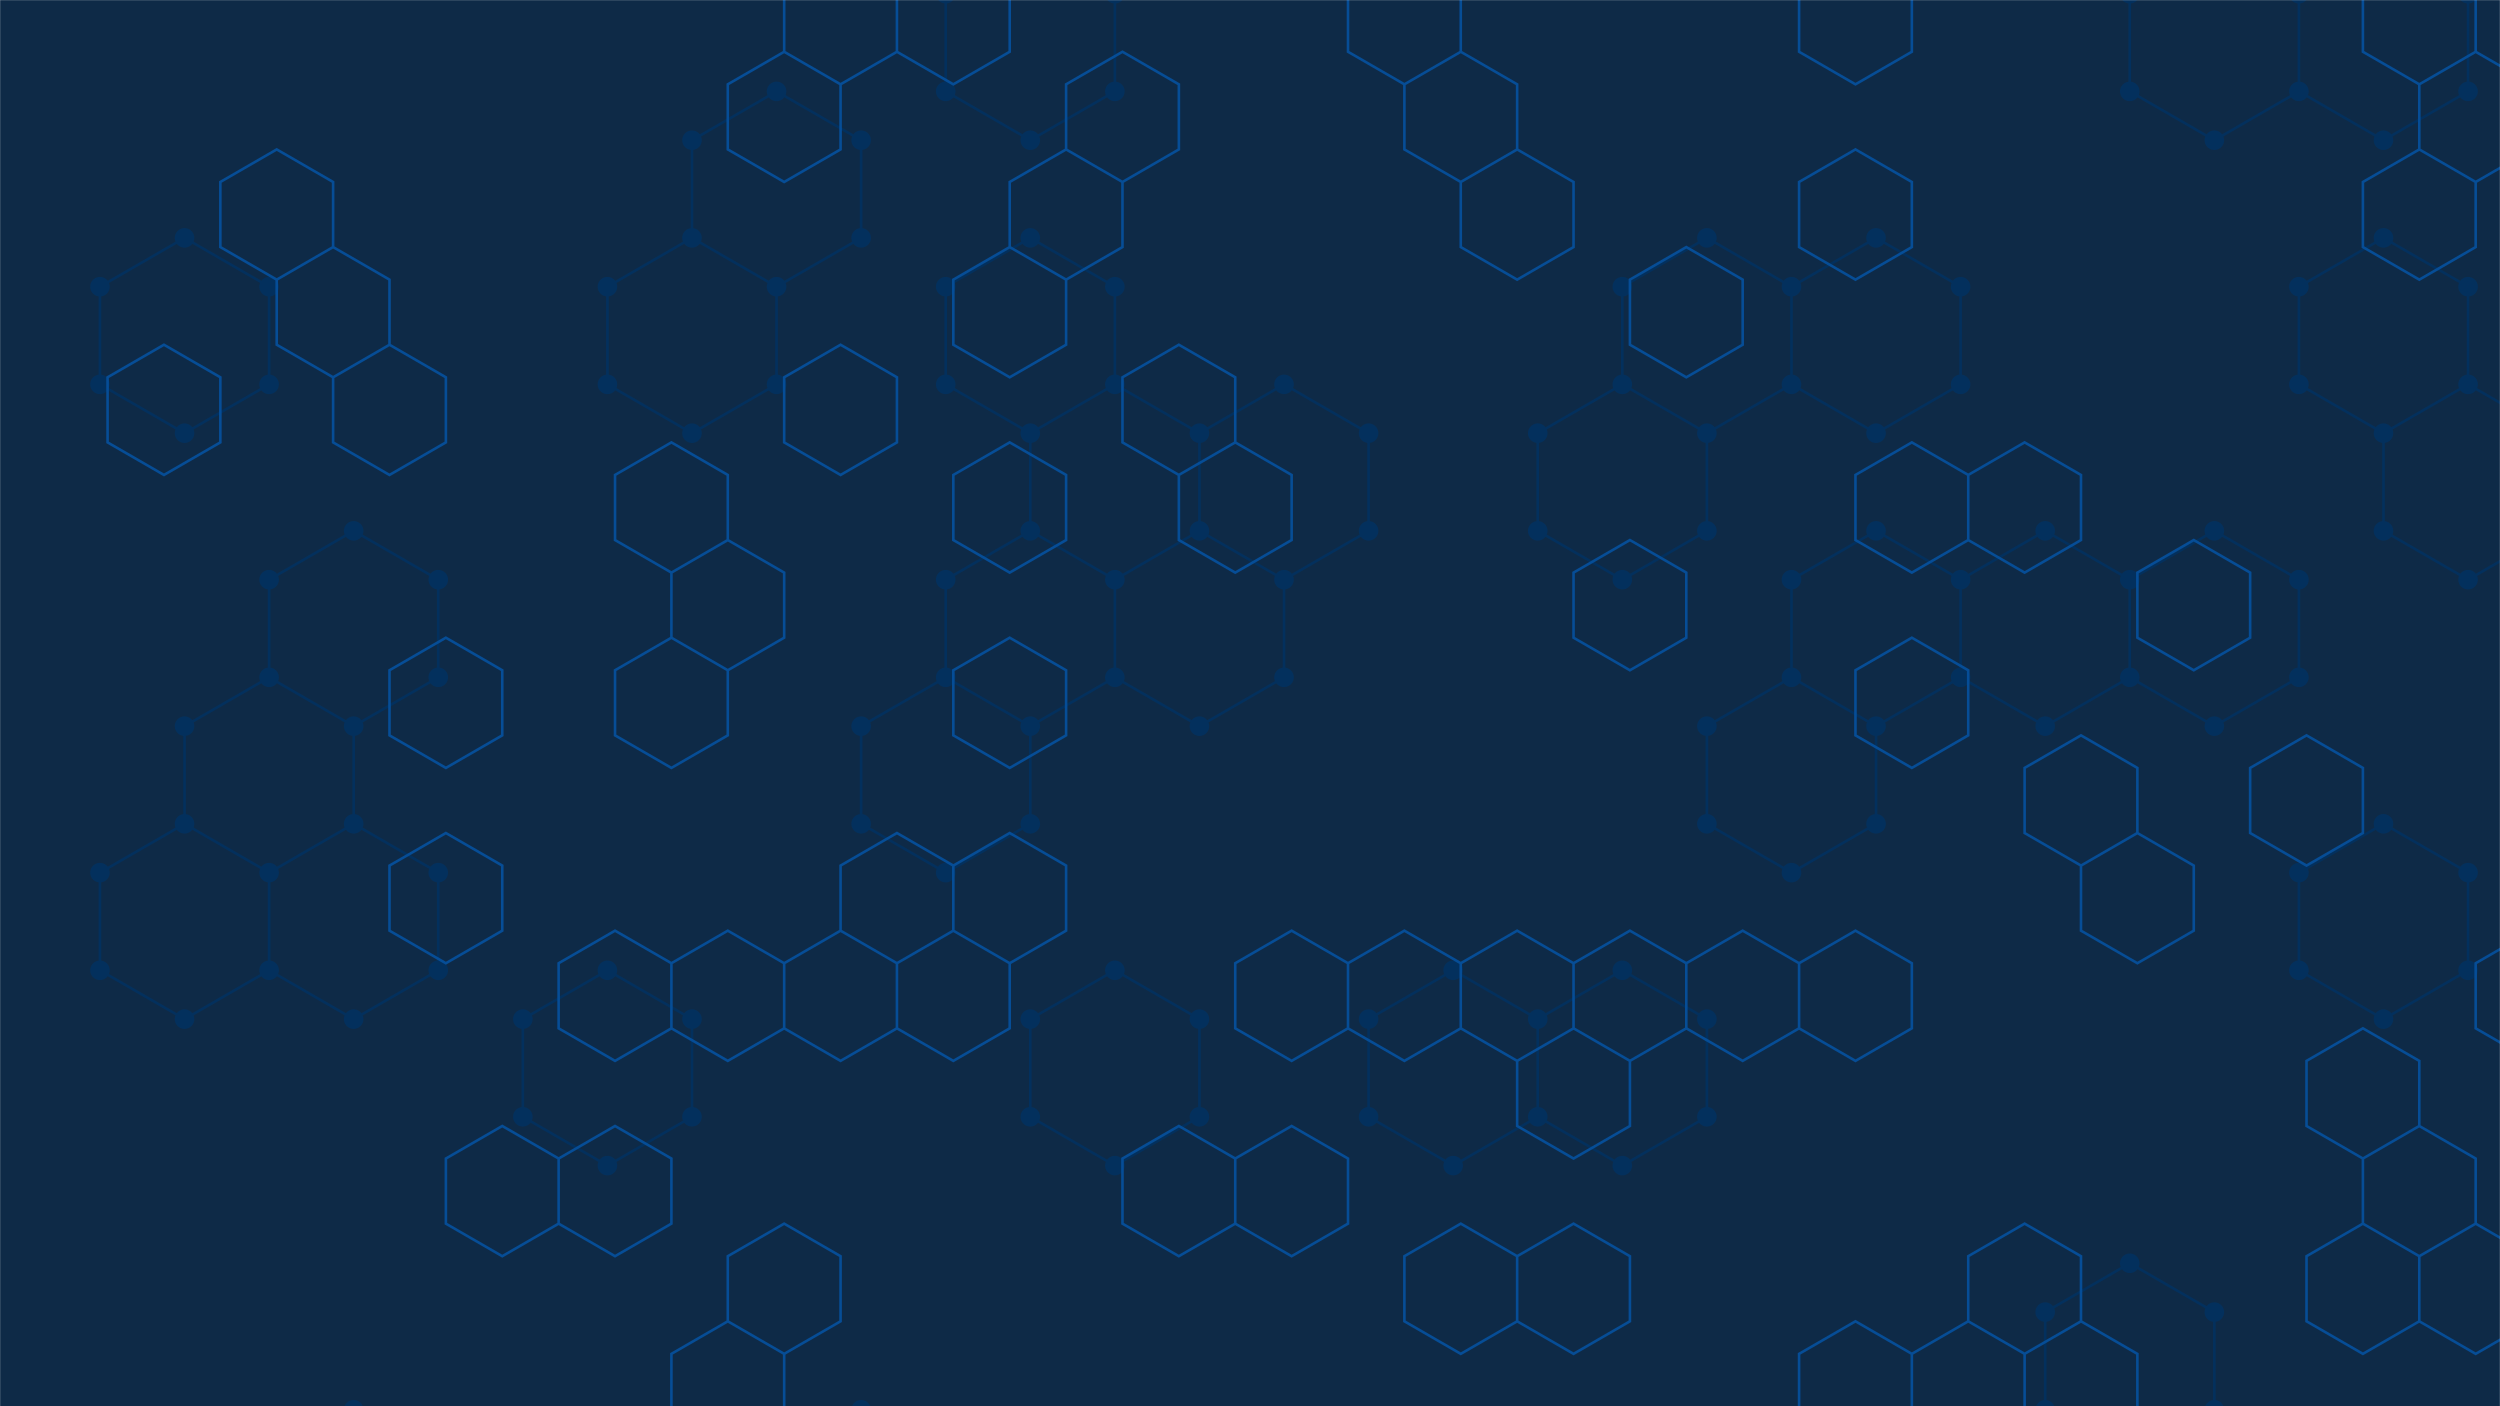 <svg xmlns="http://www.w3.org/2000/svg" version="1.1" xmlns:xlink="http://www.w3.org/1999/xlink" xmlns:svgjs="http://svgjs.dev/svgjs" width="1920" height="1080" preserveAspectRatio="none" viewBox="0 0 1920 1080"><g mask="url(&quot;#SvgjsMask1029&quot;)" fill="none"><rect width="1920" height="1080" x="0" y="0" fill="#0e2a47"></rect><path d="M141.73 182.69L206.68 220.19L206.68 295.19L141.73 332.69L76.77 295.19L76.77 220.19zM206.68 520.19L271.63 557.69L271.63 632.69L206.68 670.19L141.73 632.69L141.73 557.69zM141.73 632.69L206.68 670.19L206.68 745.19L141.73 782.69L76.77 745.19L76.77 670.19zM271.63 407.69L336.59 445.19L336.59 520.19L271.63 557.69L206.68 520.19L206.68 445.19zM271.63 632.69L336.59 670.19L336.59 745.19L271.63 782.69L206.68 745.19L206.68 670.19zM271.63 1082.69L336.59 1120.19L336.59 1195.19L271.63 1232.69L206.68 1195.19L206.68 1120.19zM466.5 745.19L531.45 782.69L531.45 857.69L466.5 895.19L401.54 857.69L401.54 782.69zM596.4 70.19L661.36 107.69L661.36 182.69L596.4 220.19L531.45 182.69L531.45 107.69zM531.45 182.69L596.4 220.19L596.4 295.19L531.45 332.69L466.5 295.19L466.5 220.19zM726.31 520.19L791.27 557.69L791.27 632.69L726.31 670.19L661.36 632.69L661.36 557.69zM661.36 1082.69L726.31 1120.19L726.31 1195.19L661.36 1232.69L596.4 1195.19L596.4 1120.19zM791.26 -42.31L856.22 -4.81L856.22 70.19L791.26 107.69L726.31 70.19L726.31 -4.81zM791.26 182.69L856.22 220.19L856.22 295.19L791.26 332.69L726.31 295.19L726.31 220.19zM856.22 295.19L921.17 332.69L921.17 407.69L856.22 445.19L791.26 407.69L791.26 332.69zM791.26 407.69L856.22 445.19L856.22 520.19L791.26 557.69L726.31 520.19L726.31 445.19zM856.22 745.19L921.17 782.69L921.17 857.69L856.22 895.19L791.26 857.69L791.26 782.69zM986.13 295.19L1051.08 332.69L1051.08 407.69L986.13 445.19L921.17 407.69L921.17 332.69zM921.17 407.69L986.13 445.19L986.13 520.19L921.17 557.69L856.22 520.19L856.22 445.19zM1116.03 745.19L1180.99 782.69L1180.99 857.69L1116.03 895.19L1051.08 857.69L1051.08 782.69zM1245.94 295.19L1310.89 332.69L1310.89 407.69L1245.94 445.19L1180.99 407.69L1180.99 332.69zM1245.94 745.19L1310.89 782.69L1310.89 857.69L1245.94 895.19L1180.99 857.69L1180.99 782.69zM1310.89 182.69L1375.85 220.19L1375.85 295.19L1310.89 332.69L1245.94 295.19L1245.94 220.19zM1375.85 520.19L1440.8 557.69L1440.8 632.69L1375.85 670.19L1310.89 632.69L1310.89 557.69zM1440.8 182.69L1505.76 220.19L1505.76 295.19L1440.8 332.69L1375.85 295.19L1375.85 220.19zM1440.8 407.69L1505.76 445.19L1505.76 520.19L1440.8 557.69L1375.85 520.19L1375.85 445.19zM1570.71 407.69L1635.66 445.19L1635.66 520.19L1570.71 557.69L1505.76 520.19L1505.76 445.19zM1635.66 970.19L1700.62 1007.69L1700.62 1082.69L1635.66 1120.19L1570.71 1082.69L1570.71 1007.69zM1700.62 -42.31L1765.57 -4.81L1765.57 70.19L1700.62 107.69L1635.66 70.19L1635.66 -4.81zM1700.62 407.69L1765.57 445.19L1765.57 520.19L1700.62 557.69L1635.66 520.19L1635.66 445.19zM1830.52 -42.31L1895.48 -4.81L1895.48 70.19L1830.52 107.69L1765.57 70.19L1765.57 -4.81zM1830.52 182.69L1895.48 220.19L1895.48 295.19L1830.52 332.69L1765.57 295.19L1765.57 220.19zM1895.48 295.19L1960.43 332.69L1960.43 407.69L1895.48 445.19L1830.52 407.69L1830.52 332.69zM1830.52 632.69L1895.48 670.19L1895.48 745.19L1830.52 782.69L1765.57 745.19L1765.57 670.19z" stroke="#03305d" stroke-width="2"></path><path d="M134.23 182.69 a7.5 7.5 0 1 0 15 0 a7.5 7.5 0 1 0 -15 0zM199.18 220.19 a7.5 7.5 0 1 0 15 0 a7.5 7.5 0 1 0 -15 0zM199.18 295.19 a7.5 7.5 0 1 0 15 0 a7.5 7.5 0 1 0 -15 0zM134.23 332.69 a7.5 7.5 0 1 0 15 0 a7.5 7.5 0 1 0 -15 0zM69.27 295.19 a7.5 7.5 0 1 0 15 0 a7.5 7.5 0 1 0 -15 0zM69.27 220.19 a7.5 7.5 0 1 0 15 0 a7.5 7.5 0 1 0 -15 0zM199.18 520.19 a7.5 7.5 0 1 0 15 0 a7.5 7.5 0 1 0 -15 0zM264.13 557.69 a7.5 7.5 0 1 0 15 0 a7.5 7.5 0 1 0 -15 0zM264.13 632.69 a7.5 7.5 0 1 0 15 0 a7.5 7.5 0 1 0 -15 0zM199.18 670.19 a7.5 7.5 0 1 0 15 0 a7.5 7.5 0 1 0 -15 0zM134.23 632.69 a7.5 7.5 0 1 0 15 0 a7.5 7.5 0 1 0 -15 0zM134.23 557.69 a7.5 7.5 0 1 0 15 0 a7.5 7.5 0 1 0 -15 0zM199.18 745.19 a7.5 7.5 0 1 0 15 0 a7.5 7.5 0 1 0 -15 0zM134.23 782.69 a7.5 7.5 0 1 0 15 0 a7.5 7.5 0 1 0 -15 0zM69.27 745.19 a7.5 7.5 0 1 0 15 0 a7.5 7.5 0 1 0 -15 0zM69.27 670.19 a7.5 7.5 0 1 0 15 0 a7.5 7.5 0 1 0 -15 0zM264.13 407.69 a7.5 7.5 0 1 0 15 0 a7.5 7.5 0 1 0 -15 0zM329.09 445.19 a7.5 7.5 0 1 0 15 0 a7.5 7.5 0 1 0 -15 0zM329.09 520.19 a7.5 7.5 0 1 0 15 0 a7.5 7.5 0 1 0 -15 0zM199.18 445.19 a7.5 7.5 0 1 0 15 0 a7.5 7.5 0 1 0 -15 0zM329.09 670.19 a7.5 7.5 0 1 0 15 0 a7.5 7.5 0 1 0 -15 0zM329.09 745.19 a7.5 7.5 0 1 0 15 0 a7.5 7.5 0 1 0 -15 0zM264.13 782.69 a7.5 7.5 0 1 0 15 0 a7.5 7.5 0 1 0 -15 0zM264.13 1082.69 a7.5 7.5 0 1 0 15 0 a7.5 7.5 0 1 0 -15 0zM329.09 1120.19 a7.5 7.5 0 1 0 15 0 a7.5 7.5 0 1 0 -15 0zM329.09 1195.19 a7.5 7.5 0 1 0 15 0 a7.5 7.5 0 1 0 -15 0zM264.13 1232.69 a7.5 7.5 0 1 0 15 0 a7.5 7.5 0 1 0 -15 0zM199.18 1195.19 a7.5 7.5 0 1 0 15 0 a7.5 7.5 0 1 0 -15 0zM199.18 1120.19 a7.5 7.5 0 1 0 15 0 a7.5 7.5 0 1 0 -15 0zM459 745.19 a7.5 7.5 0 1 0 15 0 a7.5 7.5 0 1 0 -15 0zM523.95 782.69 a7.5 7.5 0 1 0 15 0 a7.5 7.5 0 1 0 -15 0zM523.95 857.69 a7.5 7.5 0 1 0 15 0 a7.5 7.5 0 1 0 -15 0zM459 895.19 a7.5 7.5 0 1 0 15 0 a7.5 7.5 0 1 0 -15 0zM394.04 857.69 a7.5 7.5 0 1 0 15 0 a7.5 7.5 0 1 0 -15 0zM394.04 782.69 a7.5 7.5 0 1 0 15 0 a7.5 7.5 0 1 0 -15 0zM588.9 70.19 a7.5 7.5 0 1 0 15 0 a7.5 7.5 0 1 0 -15 0zM653.86 107.69 a7.5 7.5 0 1 0 15 0 a7.5 7.5 0 1 0 -15 0zM653.86 182.69 a7.5 7.5 0 1 0 15 0 a7.5 7.5 0 1 0 -15 0zM588.9 220.19 a7.5 7.5 0 1 0 15 0 a7.5 7.5 0 1 0 -15 0zM523.95 182.69 a7.5 7.5 0 1 0 15 0 a7.5 7.5 0 1 0 -15 0zM523.95 107.69 a7.5 7.5 0 1 0 15 0 a7.5 7.5 0 1 0 -15 0zM588.9 295.19 a7.5 7.5 0 1 0 15 0 a7.5 7.5 0 1 0 -15 0zM523.95 332.69 a7.5 7.5 0 1 0 15 0 a7.5 7.5 0 1 0 -15 0zM459 295.19 a7.5 7.5 0 1 0 15 0 a7.5 7.5 0 1 0 -15 0zM459 220.19 a7.5 7.5 0 1 0 15 0 a7.5 7.5 0 1 0 -15 0zM718.81 520.19 a7.5 7.5 0 1 0 15 0 a7.5 7.5 0 1 0 -15 0zM783.77 557.69 a7.5 7.5 0 1 0 15 0 a7.5 7.5 0 1 0 -15 0zM783.77 632.69 a7.5 7.5 0 1 0 15 0 a7.5 7.5 0 1 0 -15 0zM718.81 670.19 a7.5 7.5 0 1 0 15 0 a7.5 7.5 0 1 0 -15 0zM653.86 632.69 a7.5 7.5 0 1 0 15 0 a7.5 7.5 0 1 0 -15 0zM653.86 557.69 a7.5 7.5 0 1 0 15 0 a7.5 7.5 0 1 0 -15 0zM653.86 1082.69 a7.5 7.5 0 1 0 15 0 a7.5 7.5 0 1 0 -15 0zM718.81 1120.19 a7.5 7.5 0 1 0 15 0 a7.5 7.5 0 1 0 -15 0zM718.81 1195.19 a7.5 7.5 0 1 0 15 0 a7.5 7.5 0 1 0 -15 0zM653.86 1232.69 a7.5 7.5 0 1 0 15 0 a7.5 7.5 0 1 0 -15 0zM588.9 1195.19 a7.5 7.5 0 1 0 15 0 a7.5 7.5 0 1 0 -15 0zM588.9 1120.19 a7.5 7.5 0 1 0 15 0 a7.5 7.5 0 1 0 -15 0zM783.76 -42.31 a7.5 7.5 0 1 0 15 0 a7.5 7.5 0 1 0 -15 0zM848.72 -4.81 a7.5 7.5 0 1 0 15 0 a7.5 7.5 0 1 0 -15 0zM848.72 70.19 a7.5 7.5 0 1 0 15 0 a7.5 7.5 0 1 0 -15 0zM783.76 107.69 a7.5 7.5 0 1 0 15 0 a7.5 7.5 0 1 0 -15 0zM718.81 70.19 a7.5 7.5 0 1 0 15 0 a7.5 7.5 0 1 0 -15 0zM718.81 -4.81 a7.5 7.5 0 1 0 15 0 a7.5 7.5 0 1 0 -15 0zM783.76 182.69 a7.5 7.5 0 1 0 15 0 a7.5 7.5 0 1 0 -15 0zM848.72 220.19 a7.5 7.5 0 1 0 15 0 a7.5 7.5 0 1 0 -15 0zM848.72 295.19 a7.5 7.5 0 1 0 15 0 a7.5 7.5 0 1 0 -15 0zM783.76 332.69 a7.5 7.5 0 1 0 15 0 a7.5 7.5 0 1 0 -15 0zM718.81 295.19 a7.5 7.5 0 1 0 15 0 a7.5 7.5 0 1 0 -15 0zM718.81 220.19 a7.5 7.5 0 1 0 15 0 a7.5 7.5 0 1 0 -15 0zM913.67 332.69 a7.5 7.5 0 1 0 15 0 a7.5 7.5 0 1 0 -15 0zM913.67 407.69 a7.5 7.5 0 1 0 15 0 a7.5 7.5 0 1 0 -15 0zM848.72 445.19 a7.5 7.5 0 1 0 15 0 a7.5 7.5 0 1 0 -15 0zM783.76 407.69 a7.5 7.5 0 1 0 15 0 a7.5 7.5 0 1 0 -15 0zM848.72 520.19 a7.5 7.5 0 1 0 15 0 a7.5 7.5 0 1 0 -15 0zM783.76 557.69 a7.5 7.5 0 1 0 15 0 a7.5 7.5 0 1 0 -15 0zM718.81 445.19 a7.5 7.5 0 1 0 15 0 a7.5 7.5 0 1 0 -15 0zM848.72 745.19 a7.5 7.5 0 1 0 15 0 a7.5 7.5 0 1 0 -15 0zM913.67 782.69 a7.5 7.5 0 1 0 15 0 a7.5 7.5 0 1 0 -15 0zM913.67 857.69 a7.5 7.5 0 1 0 15 0 a7.5 7.5 0 1 0 -15 0zM848.72 895.19 a7.5 7.5 0 1 0 15 0 a7.5 7.5 0 1 0 -15 0zM783.76 857.69 a7.5 7.5 0 1 0 15 0 a7.5 7.5 0 1 0 -15 0zM783.76 782.69 a7.5 7.5 0 1 0 15 0 a7.5 7.5 0 1 0 -15 0zM978.63 295.19 a7.5 7.5 0 1 0 15 0 a7.5 7.5 0 1 0 -15 0zM1043.58 332.69 a7.5 7.5 0 1 0 15 0 a7.5 7.5 0 1 0 -15 0zM1043.58 407.69 a7.5 7.5 0 1 0 15 0 a7.5 7.5 0 1 0 -15 0zM978.63 445.19 a7.5 7.5 0 1 0 15 0 a7.5 7.5 0 1 0 -15 0zM978.63 520.19 a7.5 7.5 0 1 0 15 0 a7.5 7.5 0 1 0 -15 0zM913.67 557.69 a7.5 7.5 0 1 0 15 0 a7.5 7.5 0 1 0 -15 0zM1108.53 745.19 a7.5 7.5 0 1 0 15 0 a7.5 7.5 0 1 0 -15 0zM1173.49 782.69 a7.5 7.5 0 1 0 15 0 a7.5 7.5 0 1 0 -15 0zM1173.49 857.69 a7.5 7.5 0 1 0 15 0 a7.5 7.5 0 1 0 -15 0zM1108.53 895.19 a7.5 7.5 0 1 0 15 0 a7.5 7.5 0 1 0 -15 0zM1043.58 857.69 a7.5 7.5 0 1 0 15 0 a7.5 7.5 0 1 0 -15 0zM1043.58 782.69 a7.5 7.5 0 1 0 15 0 a7.5 7.5 0 1 0 -15 0zM1238.44 295.19 a7.5 7.5 0 1 0 15 0 a7.5 7.5 0 1 0 -15 0zM1303.39 332.69 a7.5 7.5 0 1 0 15 0 a7.5 7.5 0 1 0 -15 0zM1303.39 407.69 a7.5 7.5 0 1 0 15 0 a7.5 7.5 0 1 0 -15 0zM1238.44 445.19 a7.5 7.5 0 1 0 15 0 a7.5 7.5 0 1 0 -15 0zM1173.49 407.69 a7.5 7.5 0 1 0 15 0 a7.5 7.5 0 1 0 -15 0zM1173.49 332.69 a7.5 7.5 0 1 0 15 0 a7.5 7.5 0 1 0 -15 0zM1238.44 745.19 a7.5 7.5 0 1 0 15 0 a7.5 7.5 0 1 0 -15 0zM1303.39 782.69 a7.5 7.5 0 1 0 15 0 a7.5 7.5 0 1 0 -15 0zM1303.39 857.69 a7.5 7.5 0 1 0 15 0 a7.5 7.5 0 1 0 -15 0zM1238.44 895.19 a7.5 7.5 0 1 0 15 0 a7.5 7.5 0 1 0 -15 0zM1303.39 182.69 a7.5 7.5 0 1 0 15 0 a7.5 7.5 0 1 0 -15 0zM1368.35 220.19 a7.5 7.5 0 1 0 15 0 a7.5 7.5 0 1 0 -15 0zM1368.35 295.19 a7.5 7.5 0 1 0 15 0 a7.5 7.5 0 1 0 -15 0zM1238.44 220.19 a7.5 7.5 0 1 0 15 0 a7.5 7.5 0 1 0 -15 0zM1368.35 520.19 a7.5 7.5 0 1 0 15 0 a7.5 7.5 0 1 0 -15 0zM1433.3 557.69 a7.5 7.5 0 1 0 15 0 a7.5 7.5 0 1 0 -15 0zM1433.3 632.69 a7.5 7.5 0 1 0 15 0 a7.5 7.5 0 1 0 -15 0zM1368.35 670.19 a7.5 7.5 0 1 0 15 0 a7.5 7.5 0 1 0 -15 0zM1303.39 632.69 a7.5 7.5 0 1 0 15 0 a7.5 7.5 0 1 0 -15 0zM1303.39 557.69 a7.5 7.5 0 1 0 15 0 a7.5 7.5 0 1 0 -15 0zM1433.3 182.69 a7.5 7.5 0 1 0 15 0 a7.5 7.5 0 1 0 -15 0zM1498.26 220.19 a7.5 7.5 0 1 0 15 0 a7.5 7.5 0 1 0 -15 0zM1498.26 295.19 a7.5 7.5 0 1 0 15 0 a7.5 7.5 0 1 0 -15 0zM1433.3 332.69 a7.5 7.5 0 1 0 15 0 a7.5 7.5 0 1 0 -15 0zM1433.3 407.69 a7.5 7.5 0 1 0 15 0 a7.5 7.5 0 1 0 -15 0zM1498.26 445.19 a7.5 7.5 0 1 0 15 0 a7.5 7.5 0 1 0 -15 0zM1498.26 520.19 a7.5 7.5 0 1 0 15 0 a7.5 7.5 0 1 0 -15 0zM1368.35 445.19 a7.5 7.5 0 1 0 15 0 a7.5 7.5 0 1 0 -15 0zM1563.21 407.69 a7.5 7.5 0 1 0 15 0 a7.5 7.5 0 1 0 -15 0zM1628.16 445.19 a7.5 7.5 0 1 0 15 0 a7.5 7.5 0 1 0 -15 0zM1628.16 520.19 a7.5 7.5 0 1 0 15 0 a7.5 7.5 0 1 0 -15 0zM1563.21 557.69 a7.5 7.5 0 1 0 15 0 a7.5 7.5 0 1 0 -15 0zM1628.16 970.19 a7.5 7.5 0 1 0 15 0 a7.5 7.5 0 1 0 -15 0zM1693.12 1007.69 a7.5 7.5 0 1 0 15 0 a7.5 7.5 0 1 0 -15 0zM1693.12 1082.69 a7.5 7.5 0 1 0 15 0 a7.5 7.5 0 1 0 -15 0zM1628.16 1120.19 a7.5 7.5 0 1 0 15 0 a7.5 7.5 0 1 0 -15 0zM1563.21 1082.69 a7.5 7.5 0 1 0 15 0 a7.5 7.5 0 1 0 -15 0zM1563.21 1007.69 a7.5 7.5 0 1 0 15 0 a7.5 7.5 0 1 0 -15 0zM1693.12 -42.31 a7.5 7.5 0 1 0 15 0 a7.5 7.5 0 1 0 -15 0zM1758.07 -4.81 a7.5 7.5 0 1 0 15 0 a7.5 7.5 0 1 0 -15 0zM1758.07 70.19 a7.5 7.5 0 1 0 15 0 a7.5 7.5 0 1 0 -15 0zM1693.12 107.69 a7.5 7.5 0 1 0 15 0 a7.5 7.5 0 1 0 -15 0zM1628.16 70.19 a7.5 7.5 0 1 0 15 0 a7.5 7.5 0 1 0 -15 0zM1628.16 -4.81 a7.5 7.5 0 1 0 15 0 a7.5 7.5 0 1 0 -15 0zM1693.12 407.69 a7.5 7.5 0 1 0 15 0 a7.5 7.5 0 1 0 -15 0zM1758.07 445.19 a7.5 7.5 0 1 0 15 0 a7.5 7.5 0 1 0 -15 0zM1758.07 520.19 a7.5 7.5 0 1 0 15 0 a7.5 7.5 0 1 0 -15 0zM1693.12 557.69 a7.5 7.5 0 1 0 15 0 a7.5 7.5 0 1 0 -15 0zM1823.02 -42.31 a7.5 7.5 0 1 0 15 0 a7.5 7.5 0 1 0 -15 0zM1887.98 -4.81 a7.5 7.5 0 1 0 15 0 a7.5 7.5 0 1 0 -15 0zM1887.98 70.19 a7.5 7.5 0 1 0 15 0 a7.5 7.5 0 1 0 -15 0zM1823.02 107.69 a7.5 7.5 0 1 0 15 0 a7.5 7.5 0 1 0 -15 0zM1823.02 182.69 a7.5 7.5 0 1 0 15 0 a7.5 7.5 0 1 0 -15 0zM1887.98 220.19 a7.5 7.5 0 1 0 15 0 a7.5 7.5 0 1 0 -15 0zM1887.98 295.19 a7.5 7.5 0 1 0 15 0 a7.5 7.5 0 1 0 -15 0zM1823.02 332.69 a7.5 7.5 0 1 0 15 0 a7.5 7.5 0 1 0 -15 0zM1758.07 295.19 a7.5 7.5 0 1 0 15 0 a7.5 7.5 0 1 0 -15 0zM1758.07 220.19 a7.5 7.5 0 1 0 15 0 a7.5 7.5 0 1 0 -15 0zM1952.93 332.69 a7.5 7.5 0 1 0 15 0 a7.5 7.5 0 1 0 -15 0zM1952.93 407.69 a7.5 7.5 0 1 0 15 0 a7.5 7.5 0 1 0 -15 0zM1887.98 445.19 a7.5 7.5 0 1 0 15 0 a7.5 7.5 0 1 0 -15 0zM1823.02 407.69 a7.5 7.5 0 1 0 15 0 a7.5 7.5 0 1 0 -15 0zM1823.02 632.69 a7.5 7.5 0 1 0 15 0 a7.5 7.5 0 1 0 -15 0zM1887.98 670.19 a7.5 7.5 0 1 0 15 0 a7.5 7.5 0 1 0 -15 0zM1887.98 745.19 a7.5 7.5 0 1 0 15 0 a7.5 7.5 0 1 0 -15 0zM1823.02 782.69 a7.5 7.5 0 1 0 15 0 a7.5 7.5 0 1 0 -15 0zM1758.07 745.19 a7.5 7.5 0 1 0 15 0 a7.5 7.5 0 1 0 -15 0zM1758.07 670.19 a7.5 7.5 0 1 0 15 0 a7.5 7.5 0 1 0 -15 0z" fill="#03305d"></path><path d="M125.92 264.76L169.22 289.76L169.22 339.76L125.92 364.76L82.61 339.76L82.61 289.76zM212.52 114.76L255.82 139.76L255.82 189.76L212.52 214.76L169.22 189.76L169.22 139.76zM255.82 189.76L299.13 214.76L299.13 264.76L255.82 289.76L212.52 264.76L212.52 214.76zM299.13 264.76L342.43 289.76L342.43 339.76L299.13 364.76L255.82 339.76L255.82 289.76zM342.43 489.76L385.73 514.76L385.73 564.76L342.43 589.76L299.13 564.76L299.13 514.76zM342.43 639.76L385.73 664.76L385.73 714.76L342.43 739.76L299.13 714.76L299.13 664.76zM385.73 864.76L429.03 889.76L429.03 939.76L385.73 964.76L342.43 939.76L342.43 889.76zM515.64 339.76L558.94 364.76L558.94 414.76L515.64 439.76L472.34 414.76L472.34 364.76zM515.64 489.76L558.94 514.76L558.94 564.76L515.64 589.76L472.34 564.76L472.34 514.76zM472.34 714.76L515.64 739.76L515.64 789.76L472.34 814.76L429.03 789.76L429.03 739.76zM472.34 864.76L515.64 889.76L515.64 939.76L472.34 964.76L429.03 939.76L429.03 889.76zM602.24 39.76L645.55 64.76L645.55 114.76L602.24 139.76L558.94 114.76L558.94 64.76zM558.94 414.76L602.24 439.76L602.24 489.76L558.94 514.76L515.64 489.76L515.64 439.76zM558.94 714.76L602.24 739.76L602.24 789.76L558.94 814.76L515.64 789.76L515.64 739.76zM602.24 939.76L645.55 964.76L645.55 1014.76L602.24 1039.76L558.94 1014.76L558.94 964.76zM558.94 1014.76L602.24 1039.76L602.24 1089.76L558.94 1114.76L515.64 1089.76L515.64 1039.76zM645.55 -35.24L688.85 -10.24L688.85 39.76L645.55 64.76L602.24 39.76L602.24 -10.24zM645.55 264.76L688.85 289.76L688.85 339.76L645.55 364.76L602.24 339.76L602.24 289.76zM688.85 639.76L732.15 664.76L732.15 714.76L688.85 739.76L645.55 714.76L645.55 664.76zM645.55 714.76L688.85 739.76L688.85 789.76L645.55 814.76L602.24 789.76L602.24 739.76zM732.15 -35.24L775.45 -10.24L775.45 39.76L732.15 64.76L688.85 39.76L688.85 -10.24zM775.45 189.76L818.76 214.76L818.76 264.76L775.45 289.76L732.15 264.76L732.15 214.76zM775.45 339.76L818.76 364.76L818.76 414.76L775.45 439.76L732.15 414.76L732.15 364.76zM775.45 489.76L818.76 514.76L818.76 564.76L775.45 589.76L732.15 564.76L732.15 514.76zM775.45 639.76L818.76 664.76L818.76 714.76L775.45 739.76L732.15 714.76L732.15 664.76zM732.15 714.76L775.45 739.76L775.45 789.76L732.15 814.76L688.85 789.76L688.85 739.76zM862.06 39.76L905.36 64.76L905.36 114.76L862.06 139.76L818.76 114.76L818.76 64.76zM818.76 114.76L862.06 139.76L862.06 189.76L818.76 214.76L775.45 189.76L775.45 139.76zM905.36 264.76L948.66 289.76L948.66 339.76L905.36 364.76L862.06 339.76L862.06 289.76zM948.66 339.76L991.97 364.76L991.97 414.76L948.66 439.76L905.36 414.76L905.36 364.76zM905.36 864.76L948.66 889.76L948.66 939.76L905.36 964.76L862.06 939.76L862.06 889.76zM991.97 714.76L1035.27 739.76L1035.27 789.76L991.97 814.76L948.66 789.76L948.66 739.76zM991.97 864.76L1035.27 889.76L1035.27 939.76L991.97 964.76L948.66 939.76L948.66 889.76zM1078.57 -35.24L1121.87 -10.24L1121.87 39.76L1078.57 64.76L1035.27 39.76L1035.27 -10.24zM1121.87 39.76L1165.17 64.76L1165.17 114.76L1121.87 139.76L1078.57 114.76L1078.57 64.76zM1078.57 714.76L1121.87 739.76L1121.87 789.76L1078.57 814.76L1035.27 789.76L1035.27 739.76zM1121.87 939.76L1165.17 964.76L1165.17 1014.76L1121.87 1039.76L1078.57 1014.76L1078.57 964.76zM1165.17 114.76L1208.48 139.76L1208.48 189.76L1165.17 214.76L1121.87 189.76L1121.87 139.76zM1165.17 714.76L1208.48 739.76L1208.48 789.76L1165.17 814.76L1121.87 789.76L1121.87 739.76zM1208.48 789.76L1251.78 814.76L1251.78 864.76L1208.48 889.76L1165.17 864.76L1165.17 814.76zM1208.48 939.76L1251.78 964.76L1251.78 1014.76L1208.48 1039.76L1165.17 1014.76L1165.17 964.76zM1295.08 189.76L1338.38 214.76L1338.38 264.76L1295.08 289.76L1251.78 264.76L1251.78 214.76zM1251.78 414.76L1295.08 439.76L1295.08 489.76L1251.78 514.76L1208.48 489.76L1208.48 439.76zM1251.78 714.76L1295.08 739.76L1295.08 789.76L1251.78 814.76L1208.48 789.76L1208.48 739.76zM1338.38 714.76L1381.69 739.76L1381.69 789.76L1338.38 814.76L1295.08 789.76L1295.08 739.76zM1424.99 -35.24L1468.29 -10.24L1468.29 39.76L1424.99 64.76L1381.69 39.76L1381.69 -10.24zM1424.99 114.76L1468.29 139.76L1468.29 189.76L1424.99 214.76L1381.69 189.76L1381.69 139.76zM1468.29 339.76L1511.6 364.76L1511.6 414.76L1468.29 439.76L1424.99 414.76L1424.99 364.76zM1468.29 489.76L1511.6 514.76L1511.6 564.76L1468.29 589.76L1424.99 564.76L1424.99 514.76zM1424.99 714.76L1468.29 739.76L1468.29 789.76L1424.99 814.76L1381.69 789.76L1381.69 739.76zM1424.99 1014.76L1468.29 1039.76L1468.29 1089.76L1424.99 1114.76L1381.69 1089.76L1381.69 1039.76zM1554.9 339.76L1598.2 364.76L1598.2 414.76L1554.9 439.76L1511.6 414.76L1511.6 364.76zM1554.9 939.76L1598.2 964.76L1598.2 1014.76L1554.9 1039.76L1511.6 1014.76L1511.6 964.76zM1511.6 1014.76L1554.9 1039.76L1554.9 1089.76L1511.6 1114.76L1468.29 1089.76L1468.29 1039.76zM1598.2 564.76L1641.5 589.76L1641.5 639.76L1598.2 664.76L1554.9 639.76L1554.9 589.76zM1641.5 639.76L1684.81 664.76L1684.81 714.76L1641.5 739.76L1598.2 714.76L1598.2 664.76zM1598.2 1014.76L1641.5 1039.76L1641.5 1089.76L1598.2 1114.76L1554.9 1089.76L1554.9 1039.76zM1684.81 414.76L1728.11 439.76L1728.11 489.76L1684.81 514.76L1641.5 489.76L1641.5 439.76zM1771.41 564.76L1814.71 589.76L1814.71 639.76L1771.41 664.76L1728.11 639.76L1728.11 589.76zM1814.71 789.76L1858.02 814.76L1858.02 864.76L1814.71 889.76L1771.41 864.76L1771.41 814.76zM1814.71 939.76L1858.02 964.76L1858.02 1014.76L1814.71 1039.76L1771.41 1014.76L1771.41 964.76zM1858.02 -35.24L1901.32 -10.24L1901.32 39.76L1858.02 64.76L1814.71 39.76L1814.71 -10.24zM1901.32 39.76L1944.62 64.76L1944.62 114.76L1901.32 139.76L1858.02 114.76L1858.02 64.76zM1858.02 114.76L1901.32 139.76L1901.32 189.76L1858.02 214.76L1814.71 189.76L1814.71 139.76zM1858.02 864.76L1901.32 889.76L1901.32 939.76L1858.02 964.76L1814.71 939.76L1814.71 889.76zM1901.32 939.76L1944.62 964.76L1944.62 1014.76L1901.32 1039.76L1858.02 1014.76L1858.02 964.76zM1944.62 714.76L1987.92 739.76L1987.92 789.76L1944.62 814.76L1901.32 789.76L1901.32 739.76z" stroke="rgba(6, 80, 156, 0.93)" stroke-width="2"></path></g><defs><mask id="SvgjsMask1029"><rect width="1920" height="1080" fill="#ffffff"></rect></mask></defs></svg>